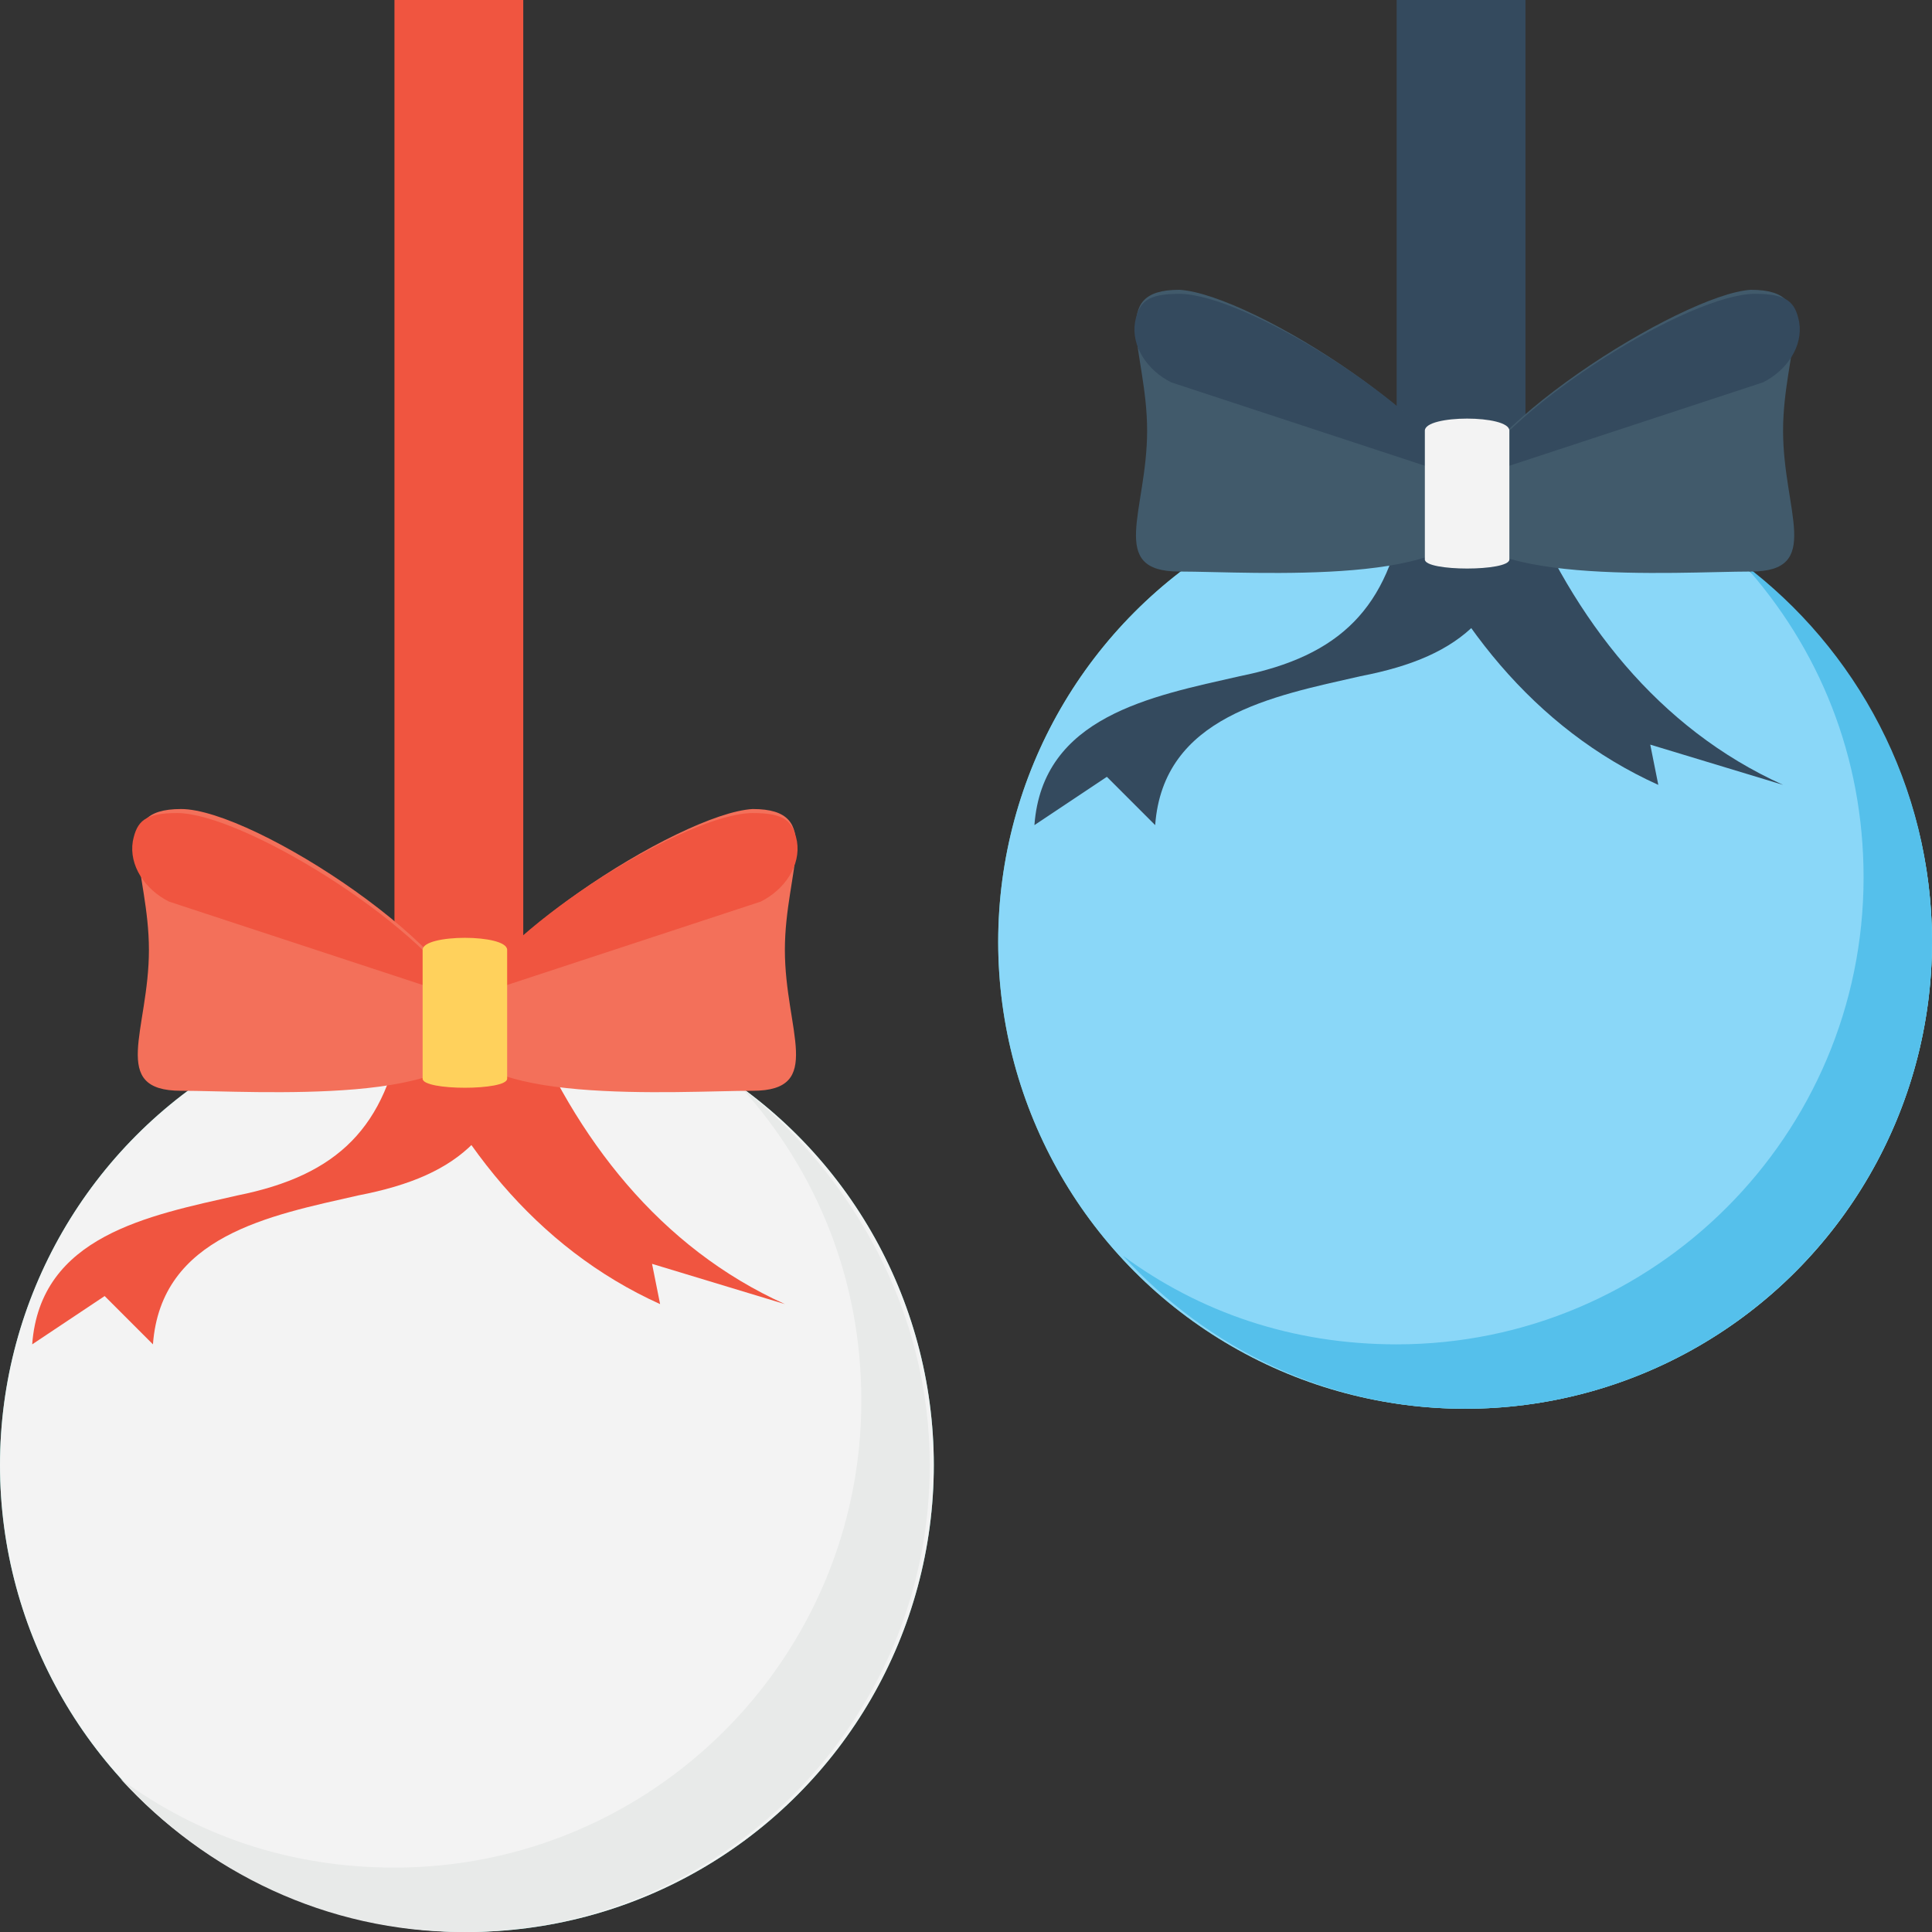 <?xml version="1.0" encoding="utf-8"?>
<!-- Generator: Adobe Illustrator 18.0.0, SVG Export Plug-In . SVG Version: 6.00 Build 0)  -->
<!DOCTYPE svg PUBLIC "-//W3C//DTD SVG 1.1//EN" "http://www.w3.org/Graphics/SVG/1.1/DTD/svg11.dtd">
<svg version="1.1" id="Layer_1" xmlns="http://www.w3.org/2000/svg" xmlns:xlink="http://www.w3.org/1999/xlink" x="0px" y="0px"
	 viewBox="0 0 48 48" enable-background="new 0 0 48 48" xml:space="preserve">
<rect x="0" y="0" width="48" height="48" fill="#333333" stroke="none"/>
<g>
	<g>
		<g>
			<g>
				<rect x="9.8" y="0" fill="#F05540" width="3.2" height="25.1"/>
			</g>
			<circle fill="#66C6B9" cx="11.6" cy="36.4" r="11.6"/>
			<circle fill="#F3F3F3" cx="11.6" cy="36.4" r="11.6"/>
			<path fill="#E8EAE9" d="M23.1,36.4c0,6.4-5.2,11.6-11.6,11.6c-3.4,0-6.4-1.5-8.5-3.8c1.9,1.4,4.2,2.2,6.8,2.2
				c6.4,0,11.6-5.2,11.6-11.6c0-3-1.1-5.7-3-7.8C21.2,29.2,23.1,32.6,23.1,36.4z"/>
			<g>
				<g>
					<path fill="#F05540" d="M13,25.5c-0.4,2.6-1.5,3.7-4.1,4.2c-2.2,0.5-4.9,1-5.1,3.7l-1.2-1.2l-1.8,1.2c0.2-2.7,2.9-3.2,5.1-3.7
						c2.5-0.5,3.7-1.7,4.1-4.2C10,25.3,13,25.6,13,25.5z"/>
				</g>
				<g>
					<path fill="#F05540" d="M16.2,31.4l0.2,1c-3.1-1.4-5.2-4.1-6.5-7.3c0.1,0.3,2.9-0.4,3.1,0c1.3,3.2,3.4,5.9,6.5,7.3L16.2,31.4z"
						/>
				</g>
				<g>
					<g>
						<g>
							<g>
								<path fill="#F3705A" d="M11.8,25.6c0,1.9-5.5,1.5-7.3,1.5s-0.8-1.5-0.8-3.5s-1-3.5,0.8-3.5S11.8,23.7,11.8,25.6z"/>
							</g>
							<g>
								<path fill="#F05540" d="M11.5,24.8l-7.3-2.4c-0.6-0.3-1-0.9-0.9-1.5c0.1-0.5,0.3-0.7,1.1-0.7C6,20.2,10.4,22.9,11.5,24.8z"
									/>
							</g>
						</g>
						<g>
							<g>
								<path fill="#F3705A" d="M11.4,25.6c0,1.9,5.5,1.5,7.3,1.5c1.8,0,0.8-1.5,0.8-3.5s1-3.5-0.8-3.5
									C16.9,20.2,11.4,23.7,11.4,25.6z"/>
							</g>
							<g>
								<path fill="#F05540" d="M11.6,24.8l7.3-2.4c0.6-0.3,1-0.9,0.9-1.5c-0.1-0.5-0.3-0.7-1.1-0.7C17.1,20.2,12.7,22.9,11.6,24.8z
									"/>
							</g>
						</g>
					</g>
					<g>
						<path fill="#FFD15C" d="M12.6,26.8c0,0.3-2.1,0.3-2.1,0v-3.2c0-0.4,2.1-0.4,2.1,0V26.8z"/>
					</g>
				</g>
			</g>
		</g>
		<g>
			<g>
				<rect x="34.7" y="0" fill="#344A5E" width="3.2" height="12.2"/>
			</g>
			<circle fill="#66C6B9" cx="36.4" cy="23.4" r="11.6"/>
			<circle fill="#8AD7F8" cx="36.4" cy="23.4" r="11.6"/>
			<path fill="#55C0EB" d="M48,23.4c0,6.4-5.2,11.6-11.6,11.6c-3.4,0-6.4-1.5-8.5-3.8c1.9,1.4,4.2,2.2,6.8,2.2
				c6.4,0,11.6-5.2,11.6-11.6c0-3-1.1-5.7-3-7.8C46.1,16.1,48,19.5,48,23.4z"/>
			<g>
				<g>
					<path fill="#344A5E" d="M37.9,12.6c-0.4,2.6-1.5,3.7-4.1,4.2c-2.2,0.5-4.9,1-5.1,3.7l-1.2-1.2l-1.8,1.2
						c0.2-2.7,2.9-3.2,5.1-3.7c2.5-0.5,3.7-1.7,4.1-4.2C34.9,12.4,37.9,12.8,37.9,12.6z"/>
				</g>
				<g>
					<path fill="#344A5E" d="M41,18.5l0.2,1c-3.1-1.4-5.2-4.1-6.5-7.3c0.1,0.3,2.9-0.4,3.1,0c1.3,3.2,3.4,5.9,6.5,7.3L41,18.5z"/>
				</g>
				<g>
					<g>
						<g>
							<g>
								<path fill="#415A6B" d="M36.6,12.7c0,1.9-5.5,1.5-7.3,1.5c-1.8,0-0.8-1.5-0.8-3.5s-1-3.5,0.8-3.5
									C31.1,7.3,36.6,10.8,36.6,12.7z"/>
							</g>
							<g>
								<path fill="#344A5E" d="M36.4,11.9l-7.3-2.4c-0.6-0.3-1-0.9-0.9-1.5c0.1-0.5,0.3-0.7,1.1-0.7C30.9,7.3,35.3,10,36.4,11.9z"
									/>
							</g>
						</g>
						<g>
							<g>
								<path fill="#415A6B" d="M36.2,12.7c0,1.9,5.5,1.5,7.3,1.5c1.8,0,0.8-1.5,0.8-3.5s1-3.5-0.8-3.5
									C41.8,7.3,36.2,10.8,36.2,12.7z"/>
							</g>
							<g>
								<path fill="#344A5E" d="M36.5,11.9l7.3-2.4c0.6-0.3,1-0.9,0.9-1.5c-0.1-0.5-0.3-0.7-1.1-0.7C42,7.3,37.6,10,36.5,11.9z"/>
							</g>
						</g>
					</g>
					<g>
						<path fill="#F3F3F3" d="M37.5,13.9c0,0.3-2.1,0.3-2.1,0v-3.2c0-0.4,2.1-0.4,2.1,0V13.9z"/>
					</g>
				</g>
			</g>
		</g>
	</g>
</g>
</svg>

